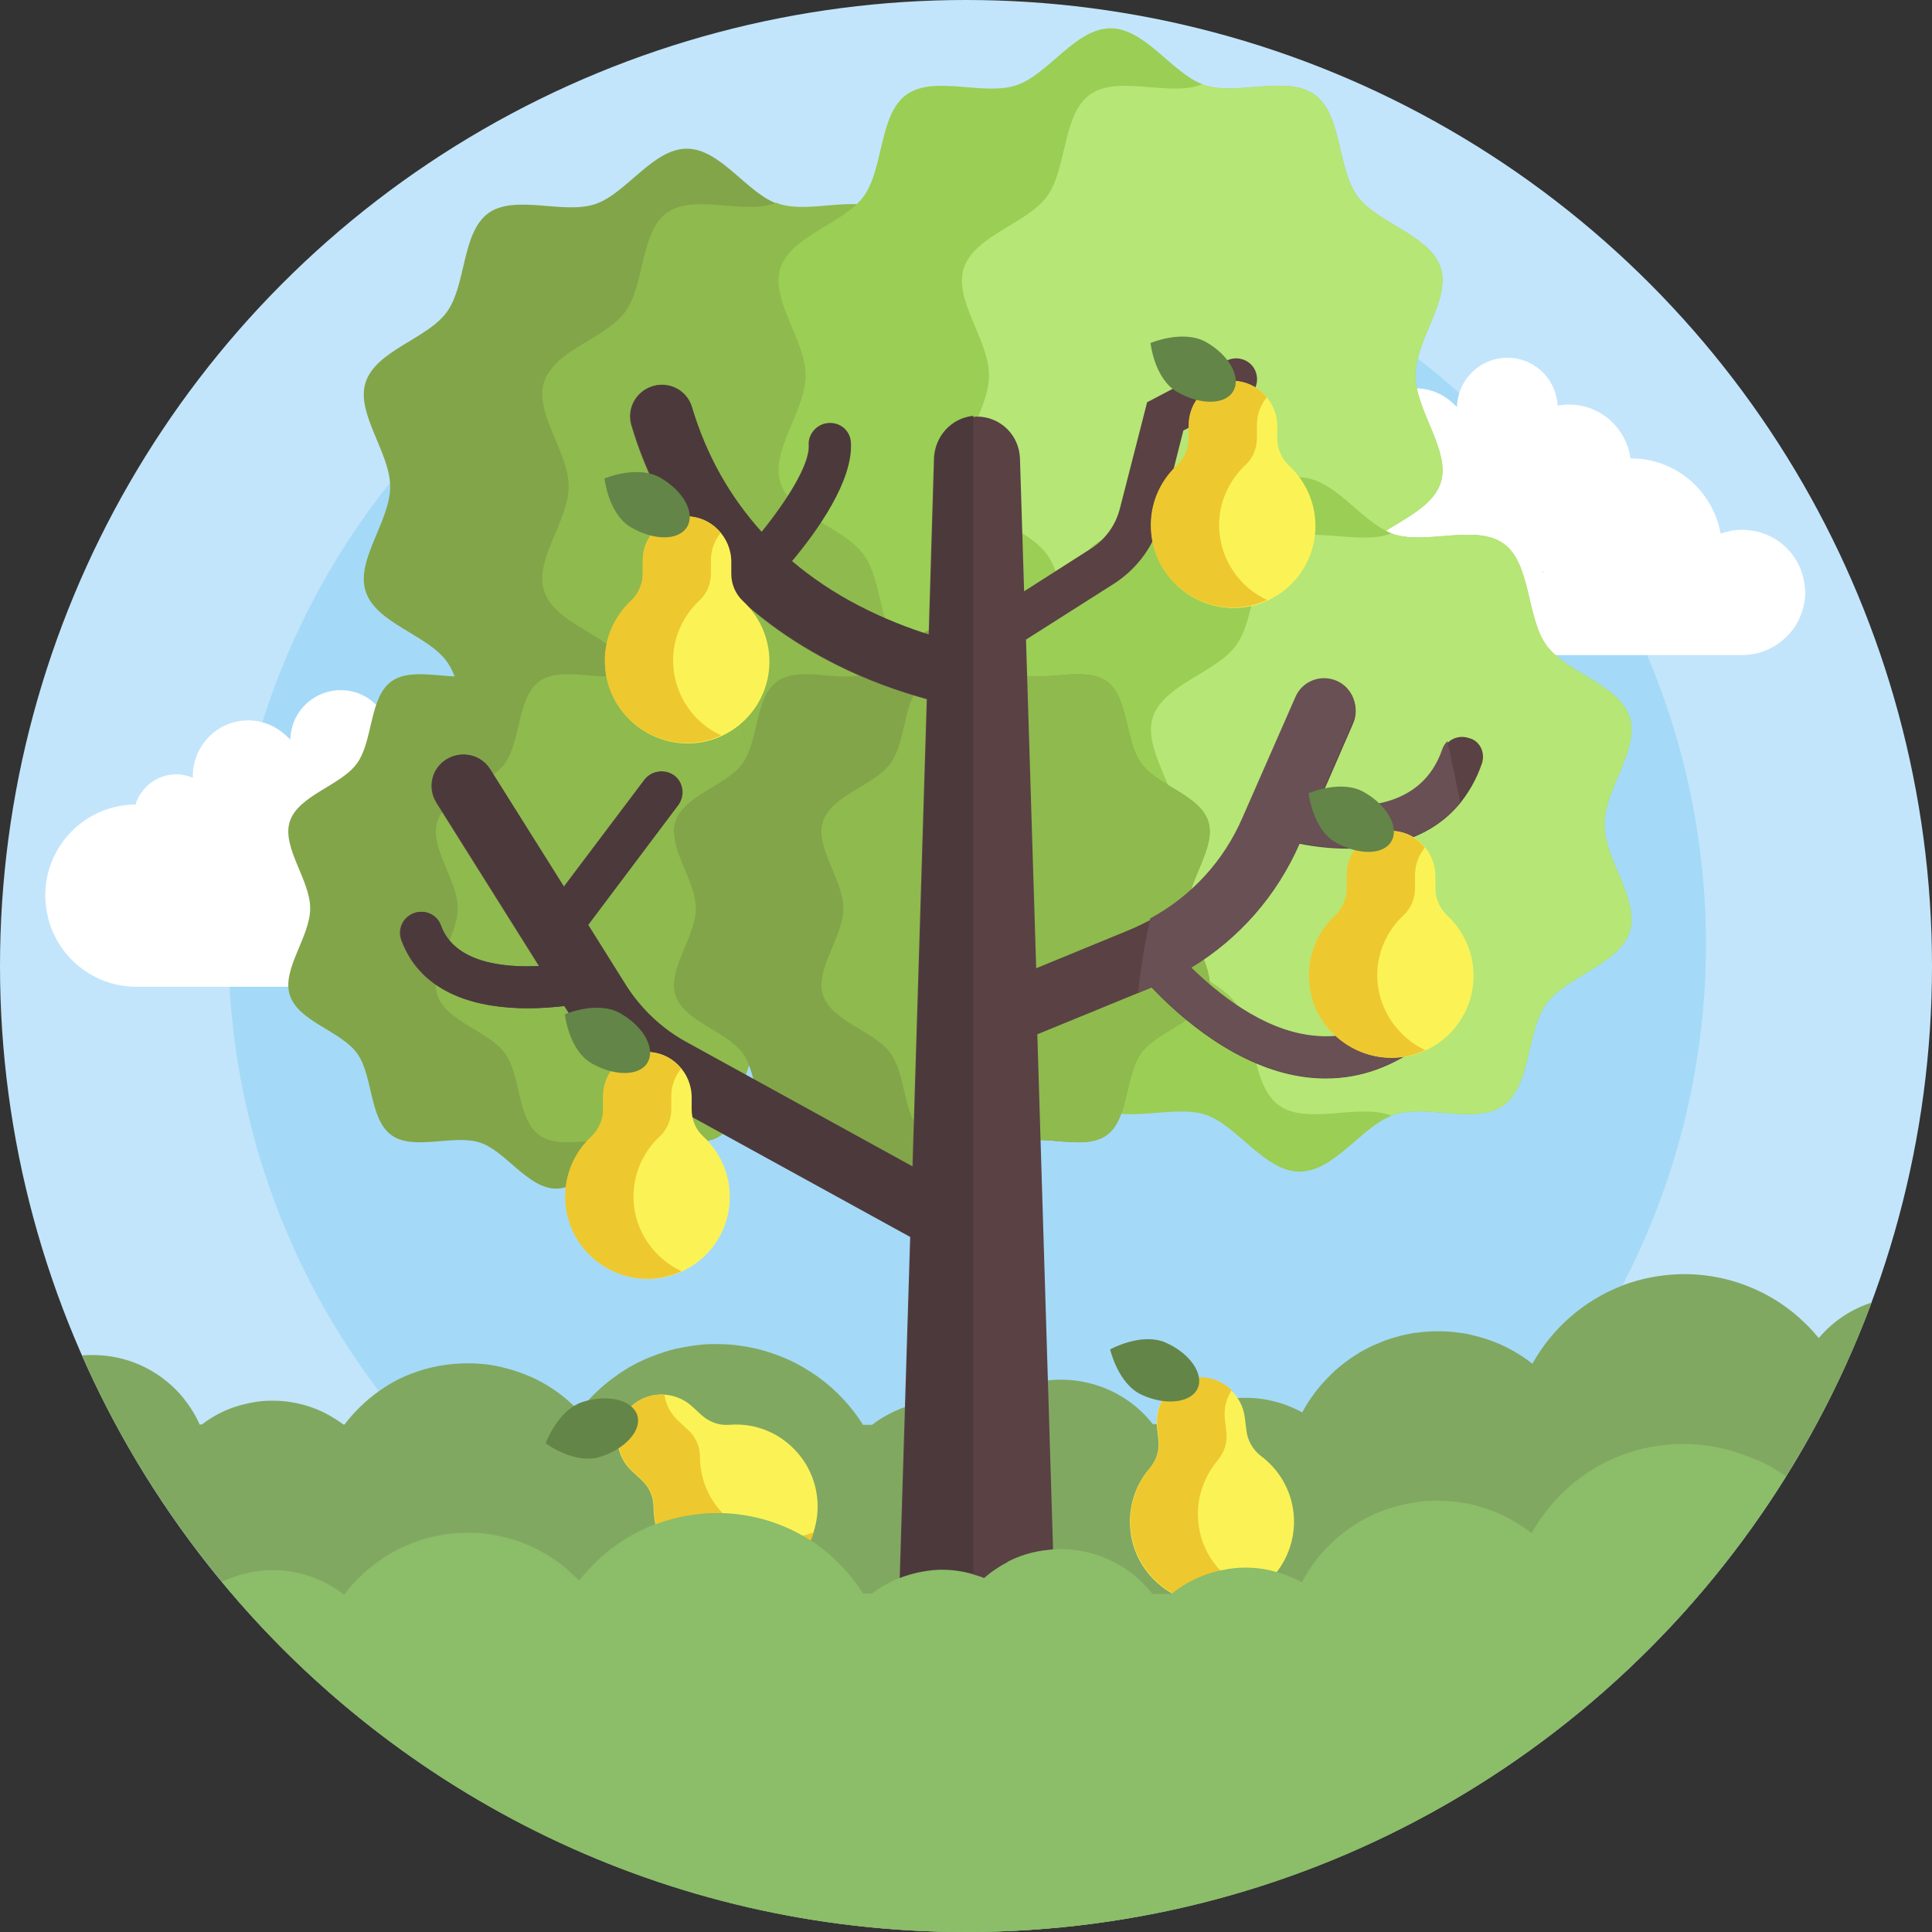 <svg xmlns="http://www.w3.org/2000/svg" viewBox="0 0 512 512" style="enable-background:new 0 0 512 512" xml:space="preserve"><rect x="0" y="0" width="512" height="512" fill="#333333" stroke="none"/><style>.st5{fill:#fbf355}.st6{fill:#eec82f}.st43{fill:#fff}.st52{fill:#638547}.st154{fill:#9bce54}.st274{fill:#8fba4e}.st313{fill:#82a549}.st314{fill:#b6e676}</style><g id="BULINE"><circle id="XMLID_2024_" cx="256" cy="256" r="256" style="fill:#c2e5fb"/></g><g id="Icons"><g id="XMLID_4255_"><circle id="XMLID_4719_" cx="256.3" cy="250.2" r="195.8" style="fill:#a4daf7"/><path id="XMLID_4715_" class="st43" d="M470.2 142.7c-2.1-1.2-4.4-2-7-2.2-.5-.1-1-.1-1.5-.1-2 0-3.9.4-5.7 1-.3-1.5-.7-2.9-1.2-4.3-2.8-7.3-9-13-16.7-14.9-1.9-.5-3.8-.7-5.8-.7h-.2c-.7-5.2-3.8-9.6-8.1-12.1-2.4-1.4-5.2-2.2-8.2-2.2-1 0-2 .1-3 .3-.2-3-1.3-5.8-3.1-7.9-2.4-2.9-6.1-4.8-10.2-4.8-5.7 0-10.6 3.6-12.5 8.6l-.3.9c-.3 1.2-.6 2.4-.6 3.6-.2-.2-.3-.4-.5-.5-2.6-2.7-6.2-4.4-10.2-4.5h-.4c-3.6 0-6.9 1.3-9.4 3.4-3.2 2.7-5.3 6.8-5.3 11.3v.5c-1.3-.5-2.8-.8-4.3-.8-5.1 0-9.4 3.3-10.9 7.9-.6 0-1.2 0-1.8.1-9.1.7-16.7 6.5-20.2 14.5v.1c-1.2 2.9-1.9 6.1-1.9 9.4 0 3 .6 6 1.6 8.7.4 1 .8 2 1.4 3 1.4 2.5 3.2 4.7 5.3 6.6 4.2 3.7 9.8 6 15.9 6h116.4c.5 0 1 0 1.5-.1 5.3-.5 9.9-3.5 12.6-7.8 1.5-2.5 2.5-5.5 2.5-8.6-.1-6.3-3.3-11.5-8.2-14.4zm-61.6 9 .3-.3c0 .1 0 .2.1.3h-.4z"/><path id="XMLID_4711_" class="st43" d="M164.4 233.5c-1-1-2.2-2-3.4-2.7-2-1.2-4.3-2-6.7-2.2h-.3c-.5 0-1-.1-1.5-.1-2 0-3.9.4-5.7 1-.3-1.5-.7-3-1.2-4.4-1.9-5.1-5.5-9.4-10.1-12.1-2-1.2-4.2-2.1-6.6-2.7-1.5-.4-3.2-.6-4.8-.7H123c-.4-3.3-1.9-6.3-4-8.7-1.2-1.4-2.6-2.5-4.2-3.4-2.4-1.4-5.2-2.2-8.2-2.2-1 0-2 .1-3 .3-.2-3-1.3-5.8-3.1-7.9-.2-.3-.5-.6-.8-.9-2.4-2.4-5.7-3.9-9.4-3.9-5.7 0-10.6 3.6-12.5 8.6-.5 1.4-.8 2.9-.9 4.5-.2-.2-.3-.4-.5-.5-1.9-1.9-4.2-3.4-6.9-4.1-1.2-.3-2.4-.5-3.7-.5-3.6 0-6.9 1.3-9.4 3.4-3.2 2.7-5.3 6.8-5.3 11.3v.5c-1.3-.5-2.8-.9-4.3-.9-5.1 0-9.4 3.3-10.9 8-13.2.1-23.9 10.8-23.9 24.1 0 3 .6 6 1.6 8.7 3.5 9.1 12.3 15.5 22.5 15.5h116.4c.5 0 1 0 1.5-.1 3.6-.3 6.9-1.8 9.4-4 1.2-1.1 2.3-2.4 3.2-3.8 1.5-2.5 2.5-5.5 2.5-8.6 0-4.5-1.8-8.5-4.7-11.5zm-65 6.2.3-.3c0 .1 0 .2.1.3h-.4z"/><path id="XMLID_4371_" d="M496 345.2c-6 16.2-13.7 31.7-22.7 46.1C428.1 463.8 347.7 512 256 512c-79.4 0-150.3-36.1-197.2-92.8-15-18.1-27.5-38.2-37.1-60 1-.1 1.9-.1 2.9-.1 9.1 0 17.2 3.9 22.9 10.1 2.2 2.5 4.1 5.3 5.4 8.3h.6c3-2.3 6.5-4.1 10.2-5.1 2.6-.7 5.3-1.2 8.1-1.2h.4c1.7 0 3.4.1 5 .4 3.2.5 6.2 1.5 9 2.9 1.7.9 3.3 1.9 4.8 3h.3c2.6-3.4 5.7-6.4 9.2-8.9.1 0 .1-.1.2-.1.2-.2.5-.3.7-.5 2.5-1.7 5.2-3.1 8-4.1 4.5-1.7 9.4-2.6 14.5-2.6 1 0 2 0 2.9.1.5 0 1 .1 1.5.1 2 .2 3.9.6 5.8 1.1 2 .5 4 1.2 5.9 2 .1 0 .1.1.2.1h.1c4.4 1.9 8.4 4.6 11.8 7.9.5.4.9.9 1.4 1.4.7-.9 1.4-1.7 2.1-2.5.1-.1.2-.2.3-.4 2.2-2.4 4.7-4.6 7.4-6.5 3-2.2 6.4-4 9.9-5.3 1.8-.7 3.7-1.3 5.6-1.8l1.5-.3c2.5-.5 5.1-.9 7.7-1h1.9c2.1 0 4.1.1 6.1.4 2.1.3 4.2.7 6.3 1.3 3.8 1.1 7.5 2.6 10.8 4.6 5.2 3 9.8 7.1 13.4 11.9.8 1 1.5 2.1 2.2 3.2h2.4c2.3-1.8 4.9-3.2 7.6-4.3.4-.2.9-.3 1.3-.5 2.3-.8 4.8-1.3 7.3-1.5.5 0 1.1-.1 1.6-.1h.8c2.8 0 5.6.4 8.2 1.1 1 .3 2.1.6 3 1 1.5-1.3 3.2-2.5 4.9-3.5.2-.1.3-.2.5-.3.2-.1.5-.2.7-.4 2.9-1.5 6.1-2.6 9.5-3.1.4-.1.9-.1 1.3-.2 8.5-.9 16.7 1.7 22.9 6.7 1.8 1.5 3.4 3.1 4.8 4.9h5c4.1-3.3 9-5.7 14.5-6.6h.4c.9-.1 1.7-.2 2.6-.3 6.1-.4 12 1 17.1 3.8 2.1-3.9 4.8-7.4 8-10.4l.6-.6c1.7-1.5 3.5-2.9 5.4-4.1.9-.6 1.9-1.2 2.9-1.7s1.9-1 3-1.4c3.1-1.4 6.5-2.3 10-2.9h.4c3.4-.5 6.7-.5 9.9-.2 1.6.2 3.3.4 4.8.8.5.1 1.1.3 1.6.4 5.3 1.4 10.2 3.9 14.4 7.2 5.2-9.3 13.5-16.7 23.8-20.7.1 0 .1 0 .2-.1 2.4-.9 4.9-1.6 7.5-2.1l1.8-.3c8.4-1.3 16.6-.2 23.9 2.7 5.6 2.2 10.7 5.5 15 9.7 1.3 1.2 2.5 2.6 3.7 4 3.6-4.3 8.4-7.6 14-9.4z" style="fill:#81a861"/><g id="XMLID_4694_"><path id="XMLID_4709_" class="st313" d="M260.7 128.9c0 9.1 9.2 19.5 6.5 27.7-2.8 8.5-16.4 11.5-21.5 18.6-5.2 7.1-3.9 21-11 26.2-7.1 5.1-19.9-.4-28.3 2.4-.2.1-.5.2-.7.3-7.9 3.1-14.8 14.5-23.7 14.5-9.1 0-16.1-12-24.3-14.7-8.5-2.8-21.3 2.8-28.3-2.4-7.1-5.2-5.8-19.1-11-26.2-5.1-7.1-18.8-10.1-21.5-18.6-2.7-8.2 6.5-18.6 6.5-27.7 0-9.1-9.2-19.5-6.5-27.7 2.8-8.5 16.4-11.5 21.5-18.6 5.2-7.1 3.9-21 11-26.2 7.1-5.1 19.9.4 28.3-2.4 8.2-2.7 15.3-14.7 24.3-14.7 8.8 0 15.7 11.4 23.7 14.5.2.1.4.2.7.3 8.5 2.8 21.3-2.8 28.3 2.4 7.1 5.2 5.8 19.1 11 26.2 5.1 7.1 18.8 10.1 21.5 18.6 2.7 8-6.5 18.4-6.5 27.5z"/><path id="XMLID_4708_" class="st274" d="M260.7 128.9c0 9.1 9.2 19.5 6.5 27.7-2.8 8.5-16.4 11.5-21.5 18.6-5.2 7.1-3.9 21-11 26.2-7.1 5.1-19.9-.4-28.3 2.4-.2.1-.5.2-.7.3-.2-.1-.4-.2-.7-.3-8.5-2.8-21.3 2.8-28.3-2.4-7.1-5.2-5.8-19.1-11-26.2-5.1-7.1-18.8-10.1-21.5-18.6-2.7-8.2 6.5-18.6 6.5-27.7 0-9.1-9.2-19.5-6.5-27.7 2.8-8.5 16.4-11.5 21.5-18.6 5.2-7.1 3.9-21 11-26.2 7.1-5.1 19.9.4 28.3-2.4.2-.1.5-.2.7-.3.2.1.4.2.7.3 8.5 2.8 21.3-2.8 28.3 2.4 7.1 5.2 5.8 19.1 11 26.2 5.1 7.1 18.8 10.1 21.5 18.6 2.7 8.2-6.5 18.6-6.5 27.7z"/><path id="XMLID_4707_" class="st154" d="M375.1 99.5c0 9.3 9.4 20 6.7 28.4-2.8 8.7-16.8 11.8-22.1 19.1-5.3 7.3-4 21.6-11.3 26.9-7.3 5.3-20.4-.4-29.1 2.5-.2.1-.5.2-.7.3-8.1 3.2-15.2 14.8-24.3 14.8-9.3 0-16.6-12.4-25-15.1-8.7-2.8-21.8 2.8-29.1-2.5-7.3-5.3-6-19.6-11.3-26.9-5.3-7.3-19.3-10.4-22.1-19.1-2.7-8.4 6.7-19.1 6.7-28.4 0-9.3-9.4-20-6.7-28.4 2.8-8.7 16.8-11.8 22.1-19.1 5.3-7.3 4-21.6 11.3-26.9 7.3-5.3 20.4.4 29.1-2.5 8.4-2.7 15.7-15.1 25-15.1 9.1 0 16.2 11.7 24.3 14.8.2.1.5.2.7.3 8.7 2.8 21.8-2.8 29.1 2.5 7.3 5.3 6 19.6 11.3 26.9 5.3 7.2 19.3 10.3 22.1 19 2.7 8.4-6.7 19.1-6.7 28.5z"/><path id="XMLID_4705_" class="st314" d="M375.1 99.5c0 9.3 9.4 20 6.7 28.4-2.8 8.7-16.8 11.8-22.1 19.1-5.3 7.3-4 21.6-11.3 26.9-7.3 5.3-20.4-.4-29.1 2.5-.2.1-.5.2-.7.3-.2-.1-.5-.2-.7-.3-8.7-2.8-21.8 2.8-29.1-2.5-7.3-5.3-6-19.6-11.3-26.9-5.3-7.3-19.3-10.4-22.1-19.1-2.7-8.4 6.7-19.1 6.7-28.4 0-9.3-9.4-20-6.7-28.4 2.8-8.7 16.8-11.8 22.1-19.1 5.3-7.3 4-21.6 11.3-26.9 7.3-5.3 20.4.4 29.1-2.5.2-.1.5-.2.7-.3.2.1.5.2.7.3 8.7 2.8 21.8-2.8 29.1 2.5 7.3 5.3 6 19.6 11.3 26.9 5.3 7.2 19.3 10.3 22.1 19 2.7 8.4-6.7 19.1-6.7 28.5z"/><path id="XMLID_4704_" class="st154" d="M425.2 218.5c0 9.3 9.4 20 6.7 28.4-2.8 8.7-16.8 11.8-22.1 19.1-5.3 7.3-4 21.6-11.3 26.9-7.3 5.3-20.4-.4-29.1 2.5-.2.1-.5.2-.7.3-8.1 3.2-15.2 14.8-24.3 14.8-9.3 0-16.6-12.4-25-15.1-8.7-2.8-21.8 2.8-29.1-2.5-7.3-5.3-6-19.6-11.3-26.9-5.3-7.3-19.3-10.4-22.1-19.1-2.7-8.4 6.7-19.1 6.7-28.4 0-9.3-9.4-20-6.7-28.4 2.8-8.7 16.8-11.8 22.1-19.1 5.3-7.3 4-21.6 11.3-26.9 7.3-5.3 20.4.4 29.1-2.5 8.4-2.7 15.7-15.1 25-15.1 9.1 0 16.2 11.7 24.3 14.8.2.1.5.2.7.3 8.7 2.8 21.8-2.8 29.1 2.5 7.3 5.3 6 19.6 11.3 26.9 5.3 7.3 19.3 10.4 22.1 19.1 2.7 8.4-6.7 19.1-6.7 28.4z"/><path id="XMLID_4703_" class="st314" d="M425.2 218.5c0 9.3 9.4 20 6.7 28.4-2.8 8.7-16.8 11.8-22.1 19.1-5.3 7.3-4 21.6-11.3 26.9-7.3 5.3-20.4-.4-29.1 2.5-.2.1-.5.2-.7.3-.2-.1-.5-.2-.7-.3-8.7-2.8-21.8 2.8-29.1-2.5-7.3-5.3-6-19.6-11.3-26.9-5.3-7.3-19.3-10.4-22.1-19.1-2.7-8.4 6.7-19.1 6.7-28.4 0-9.3-9.4-20-6.7-28.4 2.8-8.7 16.8-11.8 22.1-19.1 5.3-7.3 4-21.6 11.3-26.9 7.3-5.3 20.4.4 29.1-2.5.2-.1.5-.2.7-.3.2.1.5.2.7.3 8.7 2.8 21.8-2.8 29.1 2.5 7.3 5.3 6 19.6 11.3 26.9 5.3 7.3 19.3 10.4 22.1 19.1 2.7 8.4-6.7 19.1-6.7 28.4z"/><path id="XMLID_4702_" class="st313" d="M212.6 240.7c0 7.5 7.6 16.2 5.4 23-2.3 7-13.6 9.5-17.8 15.4-4.3 5.9-3.2 17.4-9.1 21.7-5.9 4.3-16.5-.3-23.5 2-.2.1-.4.1-.6.2-6.6 2.5-12.3 12-19.6 12-7.5 0-13.4-10-20.2-12.2-7-2.3-17.6 2.3-23.5-2-5.9-4.3-4.8-15.8-9.1-21.7-4.3-5.9-15.6-8.4-17.8-15.4-2.2-6.8 5.4-15.4 5.4-23 0-7.5-7.6-16.2-5.4-23 2.3-7 13.6-9.5 17.8-15.4 4.3-5.9 3.2-17.4 9.1-21.7 5.9-4.3 16.5.3 23.5-2 6.8-2.2 12.6-12.2 20.2-12.2 7.3 0 13.1 9.4 19.6 12 .2.1.4.1.6.2 7 2.3 17.6-2.3 23.5 2 5.9 4.3 4.8 15.8 9.1 21.7 4.3 5.9 15.6 8.4 17.8 15.4 2.2 6.8-5.4 15.5-5.4 23z"/><path id="XMLID_4701_" class="st274" d="M212.6 240.7c0 7.5 7.6 16.2 5.4 23-2.3 7-13.6 9.5-17.8 15.4-4.3 5.9-3.2 17.4-9.1 21.7-5.9 4.3-16.5-.3-23.5 2-.2.1-.4.1-.6.2-.2-.1-.4-.1-.6-.2-7-2.3-17.6 2.3-23.5-2-5.9-4.3-4.8-15.8-9.1-21.7-4.3-5.9-15.6-8.4-17.9-15.4-2.2-6.8 5.4-15.4 5.4-23 0-7.5-7.6-16.2-5.4-23 2.3-7 13.6-9.5 17.9-15.4 4.3-5.9 3.2-17.4 9.1-21.7 5.9-4.3 16.5.3 23.5-2 .2-.1.4-.1.6-.2.2.1.4.1.6.2 7 2.3 17.6-2.3 23.5 2 5.9 4.3 4.8 15.8 9.1 21.7 4.3 5.9 15.6 8.4 17.8 15.4 2.2 6.8-5.4 15.5-5.4 23z"/><path id="XMLID_4700_" class="st313" d="M314.8 240.7c0 7.5 7.6 16.2 5.4 23-2.3 7-13.6 9.5-17.8 15.4-4.3 5.9-3.2 17.4-9.1 21.7-5.9 4.3-16.5-.3-23.5 2-.2.1-.4.1-.6.2-6.6 2.5-12.3 12-19.6 12-7.5 0-13.4-10-20.2-12.2-7-2.3-17.6 2.3-23.5-2-5.9-4.3-4.8-15.8-9.1-21.7-4.3-5.9-15.6-8.4-17.8-15.4-2.2-6.8 5.4-15.4 5.4-23 0-7.5-7.6-16.2-5.4-23 2.3-7 13.6-9.5 17.8-15.4 4.3-5.9 3.2-17.4 9.1-21.7 5.9-4.3 16.5.3 23.5-2 6.8-2.2 12.6-12.2 20.2-12.2 7.3 0 13.1 9.4 19.6 12 .2.1.4.1.6.2 7 2.3 17.6-2.3 23.5 2 5.9 4.3 4.8 15.8 9.1 21.7 4.3 5.9 15.6 8.4 17.8 15.4 2.2 6.8-5.4 15.5-5.4 23z"/><path id="XMLID_4699_" class="st274" d="M314.8 240.7c0 7.5 7.6 16.2 5.4 23-2.3 7-13.6 9.5-17.8 15.4-4.3 5.9-3.2 17.4-9.1 21.7-5.9 4.3-16.5-.3-23.5 2-.2.1-.4.1-.6.2-.2-.1-.4-.1-.6-.2-7-2.3-17.6 2.3-23.5-2-5.9-4.3-4.8-15.8-9.1-21.7-4.3-5.9-15.6-8.4-17.9-15.4-2.2-6.8 5.4-15.4 5.4-23 0-7.5-7.6-16.2-5.4-23 2.3-7 13.6-9.5 17.9-15.4 4.3-5.9 3.2-17.4 9.1-21.7 5.9-4.3 16.5.3 23.5-2 .2-.1.4-.1.6-.2.2.1.4.1.6.2 7 2.3 17.6-2.3 23.5 2 5.9 4.3 4.8 15.8 9.1 21.7 4.3 5.9 15.6 8.4 17.8 15.4 2.2 6.8-5.4 15.5-5.4 23z"/><g id="XMLID_4696_"><path id="XMLID_4698_" d="M392.7 202.4c-1.4 4.1-3.4 7.5-5.7 10.4-7.5 9.2-18.9 12.1-29.7 12.1-4.5 0-8.9-.5-12.9-1.3-6.1 13.8-16.1 25.2-28.8 32.9 7 6.8 18.8 16.5 32 18 8.4 1 16-1.3 23.3-7.1 2.4-1.9 5.9-1.5 7.8.9 1.9 2.4 1.5 5.9-.9 7.8-8.1 6.4-17 9.7-26.4 9.7-1.7 0-3.4-.1-5.1-.3-18.3-2.2-33.7-16-41.1-23.8l-3.7 1.5-26.6 10.9 6.1 199.7h-44.3l4.5-146-67.3-37c-9.1-5-16.9-12.3-22.4-21.1l-2-3.1c-2.7.3-6 .6-9.7.6-12.4 0-28-3.2-33.5-18.1-1-2.9.4-6 3.3-7.1 2.9-1.1 6.1.4 7.1 3.3 3.6 9.8 16.5 11.2 26.1 10.7l-27.2-43.3c-2.4-3.9-1.3-9 2.6-11.4 3.9-2.4 9-1.3 11.5 2.6l19.6 31.2 21.4-28.4c1.8-2.4 5.3-2.9 7.8-1.1 2.4 1.8 2.9 5.3 1.1 7.8l-23.9 31.8 9.9 15.8c4 6.4 9.7 11.8 16.4 15.4l59.8 32.9 3.8-124c-6.8-1.9-15.9-4.9-25.5-9.9-26.5-13.7-44.7-35.4-52.8-62.7-1.3-4.4 1.2-9 5.6-10.3 4.4-1.3 9 1.2 10.3 5.6 3.8 12.7 10 23.7 18.5 33.1 6.5-8 12.9-17.9 12.6-23.1-.2-3 2.2-5.7 5.2-5.8 3.1-.2 5.7 2.2 5.8 5.2.6 10.1-8.9 23.4-15.6 31.4 5.2 4.4 11 8.3 17.5 11.6 6.9 3.6 13.5 6.1 18.9 7.8l1.4-46.7c.2-5.8 4.6-10.5 10.3-11 .4 0 .7-.1 1.1-.1 6.2 0 11.2 4.9 11.4 11.1l1.1 35.2 17.7-11.3c3.9-2.5 6.6-6.3 7.7-10.7l7.2-28.1 21-11c2.7-1.4 6.1-.4 7.5 2.3 1.4 2.7.4 6.1-2.3 7.5l-16.6 8.7-5.9 23.3c-1.8 7.2-6.3 13.3-12.5 17.3l-23.3 14.8 2.7 87.1 24.8-10.2c1.9-.8 3.7-1.7 5.5-2.6 10.9-5.9 19.5-15.2 24.5-26.8l14-31.9c1.8-4.2 6.7-6.1 10.9-4.3 4.2 1.8 6.1 6.7 4.3 10.9l-9.4 21.6c10.6 1.7 27.6 1.7 33.1-14.3.3-.9.8-1.6 1.4-2.2 1.4-1.4 3.6-1.9 5.6-1.2 2.9.7 4.4 3.9 3.4 6.8z" style="fill:#594144"/><path id="XMLID_4697_" d="M257.9 110.2v363.6h-21l4.5-146-67.3-37c-9.1-5-16.9-12.3-22.4-21.1l-2-3.1c-2.7.3-6 .6-9.7.6-12.4 0-28-3.2-33.5-18.1-1-2.9.4-6 3.3-7.1 2.9-1.1 6.1.4 7.1 3.3 3.6 9.8 16.5 11.2 26.1 10.7l-27.2-43.3c-2.4-3.9-1.3-9 2.6-11.5 3.9-2.4 9-1.3 11.5 2.6l19.6 31.2 21.4-28.4c1.8-2.4 5.3-2.9 7.8-1.1 2.4 1.8 2.9 5.3 1.1 7.8l-23.9 31.8 9.9 15.8c4 6.4 9.7 11.8 16.4 15.4l59.8 32.9 3.8-124c-6.8-1.8-15.9-4.9-25.5-9.9-26.5-13.7-44.7-35.4-52.8-62.7-1.3-4.4 1.2-9 5.6-10.3 4.4-1.3 9 1.2 10.3 5.6 3.8 12.7 10 23.7 18.5 33.1 6.5-8 12.9-17.9 12.6-23.1-.2-3 2.2-5.7 5.2-5.8 3.1-.2 5.7 2.2 5.8 5.2.6 10.1-8.9 23.4-15.6 31.4 5.2 4.4 11 8.3 17.5 11.7 6.9 3.6 13.5 6.1 18.9 7.8l1.4-46.7c.1-6.1 4.5-10.7 10.2-11.3z" style="fill:#4c393c"/></g><path id="XMLID_4695_" d="M315.7 256.4c7 6.8 18.8 16.5 32 18 8.4 1 16-1.3 23.3-7.1 2.4-1.9 5.9-1.5 7.8.9 1.9 2.4 1.5 5.9-.9 7.8-8.1 6.4-17 9.7-26.4 9.7-1.7 0-3.4-.1-5.1-.3-18.3-2.2-33.7-16-41.1-23.8l-3.7 1.5c.7-6.6 1.8-13.2 3.2-19.7 10.9-5.9 19.5-15.2 24.5-26.8l14-31.9c1.8-4.2 6.7-6.1 10.9-4.3 4.2 1.8 6.1 6.7 4.3 10.9l-9.4 21.6c10.6 1.7 27.6 1.7 33.1-14.3.3-.9.8-1.6 1.4-2.2l3.4 16.2c-7.5 9.2-18.9 12.1-29.7 12.1-4.5 0-8.9-.5-12.9-1.3-5.9 13.9-16 25.3-28.7 33z" style="fill:#695055"/></g><g id="XMLID_4689_"><g id="XMLID_4691_"><path id="XMLID_4693_" class="st5" d="M183.3 294v-3.2c0-6.6-5.4-12.1-11.9-12-6.4.1-11.5 5.3-11.5 11.7v3.5c0 2.7-1.1 5.3-3.1 7.2-4.5 4.2-7.2 10.2-6.9 16.8.4 11.3 9.6 20.4 20.9 20.9 12.4.5 22.6-9.4 22.6-21.7 0-6.3-2.7-12-7-16-2.1-1.9-3.1-4.5-3.1-7.2z"/><path id="XMLID_4692_" class="st6" d="M167.9 318c-.3-6.6 2.5-12.7 6.9-16.8 2-1.8 3.1-4.5 3.1-7.2v-3.5c0-2.8 1-5.3 2.6-7.3-2.2-2.7-5.5-4.4-9.2-4.4-6.4.1-11.5 5.3-11.5 11.7v3.5c0 2.7-1.1 5.3-3.1 7.2-4.5 4.2-7.2 10.2-6.9 16.8.4 11.3 9.6 20.4 20.9 20.9 3.5.1 6.9-.6 9.9-2-7.2-3.4-12.4-10.6-12.7-18.9z"/></g><path id="XMLID_4690_" class="st52" d="M164.5 268.6c6.1 3.5 9.3 9.3 7.1 13-2.1 3.6-8.7 3.7-14.8.2-6.1-3.5-7.1-13-7.1-13s8.7-3.8 14.8-.2z"/></g><g id="XMLID_4683_"><g id="XMLID_4686_"><path id="XMLID_4688_" class="st5" d="M380.4 235.4v-3.2c0-6.6-5.4-12.1-11.9-12-6.4.1-11.5 5.3-11.5 11.7v3.5c0 2.7-1.1 5.3-3.1 7.2-4.5 4.2-7.2 10.2-6.9 16.8.4 11.3 9.6 20.4 20.9 20.9 12.4.5 22.6-9.4 22.6-21.7 0-6.3-2.7-12-7-16-2-1.9-3.1-4.5-3.1-7.2z"/><path id="XMLID_4687_" class="st6" d="M365 259.4c-.3-6.6 2.5-12.7 6.9-16.8 2-1.8 3.1-4.5 3.1-7.2v-3.5c0-2.8 1-5.3 2.6-7.3-2.2-2.7-5.5-4.4-9.2-4.4-6.4.1-11.5 5.3-11.5 11.7v3.5c0 2.7-1.1 5.3-3.1 7.2-4.5 4.2-7.2 10.2-6.9 16.8.4 11.3 9.6 20.4 20.9 20.9 3.5.1 6.9-.6 9.9-2-7.2-3.4-12.3-10.6-12.7-18.9z"/></g><path id="XMLID_4685_" class="st52" d="M361.6 210c6.1 3.5 9.3 9.3 7.1 13-2.1 3.6-8.7 3.7-14.8.2-6.1-3.5-7.1-13-7.1-13s8.8-3.8 14.8-.2z"/></g><g id="XMLID_4678_"><g id="XMLID_4680_"><path id="XMLID_4682_" class="st5" d="M193.8 152.1v-3.2c0-6.6-5.4-12.1-11.9-12-6.4.1-11.5 5.3-11.5 11.7v3.5c0 2.7-1.1 5.3-3.1 7.2-4.5 4.2-7.2 10.2-6.9 16.8.4 11.3 9.6 20.4 20.9 20.9 12.4.5 22.6-9.4 22.6-21.7 0-6.3-2.7-12-7-16-2-1.9-3.1-4.5-3.1-7.2z"/><path id="XMLID_4681_" class="st6" d="M178.4 176c-.3-6.6 2.5-12.7 6.9-16.8 2-1.8 3.1-4.5 3.1-7.2v-3.5c0-2.8 1-5.3 2.6-7.3-2.2-2.7-5.5-4.4-9.2-4.4-6.4.1-11.5 5.3-11.5 11.7v3.5c0 2.7-1.1 5.3-3.1 7.2-4.5 4.2-7.2 10.2-6.9 16.8.4 11.3 9.6 20.4 20.9 20.9 3.5.1 6.9-.6 9.9-2-7.2-3.3-12.3-10.5-12.7-18.9z"/></g><path id="XMLID_4679_" class="st52" d="M175 126.6c6.1 3.5 9.3 9.3 7.1 13s-8.7 3.7-14.8.2c-6.1-3.5-7.1-13-7.1-13s8.7-3.7 14.8-.2z"/></g><g id="XMLID_4669_"><g id="XMLID_4671_"><path id="XMLID_4676_" class="st5" d="M338.5 116.2V113c0-6.6-5.4-12.1-11.9-12-6.4.1-11.5 5.3-11.5 11.7v3.5c0 2.7-1.1 5.3-3.1 7.2-4.5 4.2-7.2 10.2-6.9 16.8.4 11.3 9.6 20.4 20.9 20.9 12.4.5 22.6-9.4 22.6-21.7 0-6.3-2.7-12-7-16-2-1.9-3.1-4.5-3.1-7.2z"/><path id="XMLID_4674_" class="st6" d="M323.1 140.1c-.3-6.6 2.5-12.7 6.9-16.8 2-1.8 3.1-4.5 3.1-7.2v-3.5c0-2.8 1-5.3 2.6-7.3-2.2-2.7-5.5-4.4-9.2-4.4-6.4.1-11.5 5.3-11.5 11.7v3.5c0 2.7-1.1 5.3-3.1 7.2-4.5 4.2-7.2 10.2-6.9 16.8.4 11.3 9.6 20.4 20.9 20.9 3.5.1 6.9-.6 9.9-2-7.2-3.3-12.3-10.5-12.7-18.9z"/></g><path id="XMLID_4670_" class="st52" d="M319.7 90.7c6.1 3.5 9.3 9.3 7.1 13-2.1 3.6-8.7 3.7-14.8.2-6.1-3.5-7.1-13-7.1-13s8.7-3.7 14.8-.2z"/></g><g id="XMLID_4644_"><g id="XMLID_4650_"><path id="XMLID_4668_" class="st5" d="m330.3 379-.4-3.2c-.7-6.5-6.7-11.4-13.2-10.6-6.3.8-10.8 6.5-10.1 12.9l.4 3.5c.3 2.7-.5 5.4-2.3 7.5-4 4.6-6 10.9-5 17.5 1.7 11.1 11.8 19.2 23 18.4 12.4-.9 21.4-11.9 20.1-24.1-.7-6.3-4-11.6-8.7-15.1-2.1-1.6-3.5-4.1-3.8-6.8z"/><path id="XMLID_4666_" class="st6" d="M317.7 404.5c-1-6.6 1.1-12.8 5-17.5 1.8-2.1 2.6-4.8 2.3-7.5l-.4-3.5c-.3-2.8.4-5.4 1.8-7.6-2.5-2.4-6-3.8-9.6-3.3-6.3.8-10.8 6.5-10.1 12.9l.4 3.5c.3 2.7-.5 5.4-2.3 7.5-4 4.6-6 10.9-5 17.5 1.7 11.1 11.8 19.2 23 18.4 3.5-.3 6.8-1.3 9.6-3-7.6-2.5-13.5-9.1-14.7-17.4z"/></g><path id="XMLID_4649_" class="st52" d="M308.9 355.8c6.4 2.8 10.2 8.3 8.5 12.1-1.7 3.8-8.3 4.7-14.7 1.8-6.4-2.8-8.5-12.1-8.5-12.1s8.3-4.6 14.7-1.8z"/></g><g id="XMLID_4257_"><g id="XMLID_4259_"><path id="XMLID_4643_" class="st5" d="m185.9 375-2.4-2.2c-4.8-4.5-12.5-4.3-16.9.6-4.2 4.8-3.9 12 .8 16.4l2.6 2.4c2 1.8 3.2 4.4 3.2 7.1 0 6.1 2.6 12.2 7.6 16.5 8.6 7.3 21.5 6.8 29.5-1.2 8.8-8.8 8.4-23-.6-31.3-4.6-4.3-10.6-6.2-16.5-5.7-2.7.2-5.3-.8-7.3-2.6z"/><path id="XMLID_4260_" class="st6" d="M193.1 402.5c-5.1-4.3-7.6-10.4-7.6-16.5 0-2.7-1.2-5.3-3.2-7.1l-2.6-2.4c-2-1.9-3.3-4.3-3.6-6.9-3.5-.2-7 1-9.4 3.8-4.2 4.8-3.9 12 .8 16.4l2.6 2.4c2 1.8 3.2 4.4 3.2 7.1 0 6.1 2.6 12.2 7.6 16.5 8.6 7.3 21.5 6.8 29.5-1.2 2.5-2.5 4.3-5.5 5.3-8.6-7.5 3.1-16.3 2-22.6-3.5z"/></g><path id="XMLID_4258_" class="st52" d="M154.5 371.5c6.7-2.1 13.1-.5 14.4 3.6 1.2 4-3.2 8.9-9.9 11-6.7 2.1-14.4-3.6-14.4-3.6s3.2-8.9 9.9-11z"/></g><path id="XMLID_4286_" d="M473.3 391.3C428.1 463.8 347.7 512 256 512c-79.4 0-150.3-36.1-197.2-92.8 4-1.9 8.4-3 13.1-3.1h.4c3 0 5.8.4 8.5 1.2 2.1.6 4 1.4 5.9 2.4 1.5.8 3 1.7 4.3 2.8h.3c1.4-1.9 3-3.7 4.8-5.3 1.4-1.4 3-2.6 4.6-3.7.2-.2.5-.3.7-.5 6.5-4.3 14.2-6.8 22.5-6.8h1.6c1 0 1.9.1 2.8.2 2 .2 3.9.6 5.8 1.1 2.1.5 4.2 1.2 6.1 2.1h.1c2.1.9 4.1 2 6 3.3 1.9 1.2 3.7 2.6 5.3 4.2.4.4.9.8 1.3 1.2l.3.3.3.3c.1-.2.3-.4.4-.6.1-.1.2-.3.4-.4.1-.1.2-.3.4-.5l.3-.3c.6-.7 1.3-1.5 2-2.2 4-4.2 8.9-7.6 14.3-10 .8-.4 1.7-.7 2.6-1 2.1-.8 4.3-1.4 6.5-1.9 2.5-.5 5.1-.9 7.7-1h3.7c7.6.3 14.6 2.4 20.8 5.9.2.1.4.2.5.3.6.3 1.1.7 1.7 1 3.8 2.4 7.1 5.4 10 8.8.6.7 1.2 1.4 1.7 2.1.8 1 1.5 2.1 2.2 3.2h2.4c2.3-1.7 4.8-3.2 7.5-4.2h.1c1-.4 2-.7 3.1-1 1.8-.5 3.6-.8 5.5-1 .5 0 1.1-.1 1.6-.1h.8c2.8 0 5.4.4 7.9 1.1.1 0 .2 0 .2.1 1 .3 2.1.6 3 1 .4-.4.9-.7 1.3-1.1 1.3-1 2.7-1.9 4.1-2.7.2-.1.5-.2.7-.4 0 0 .1 0 .1-.1 2.9-1.5 6-2.5 9.4-3 .9-.1 1.8-.2 2.6-.3 7.8-.5 15.2 1.9 21.1 6.5.2.1.3.2.5.4 1.8 1.5 3.4 3.1 4.8 4.9h5c.1 0 .1-.1.2-.1 2.7-2.2 5.8-3.9 9.2-5.1 1.1-.4 2.3-.7 3.5-1 .6-.1 1.2-.2 1.7-.3.1 0 .3-.1.4-.1 4.5-.7 8.8-.4 12.9.8.7.2 1.4.4 2 .6 1.6.6 3.2 1.3 4.7 2.1l1.2-2.1c1.9-3.1 4.1-5.9 6.7-8.3l.6-.6c2.1-1.9 4.4-3.6 6.9-5.1 3.6-2.1 7.5-3.6 11.7-4.5.9-.2 1.7-.4 2.6-.5.1 0 .2 0 .4-.1 3.2-.5 6.4-.5 9.5-.2h.5c2.1.2 4.2.6 6.2 1.1.1 0 .1 0 .2.1 5.3 1.4 10.2 3.9 14.4 7.2 5.2-9.3 13.6-16.8 23.9-20.7 2.4-.9 4.9-1.6 7.5-2.1l1.8-.3c8.4-1.3 16.6-.2 23.9 2.7 3.9 1.3 7.3 3.2 10.3 5.4z" style="fill:#8cbd69"/></g></g></svg>